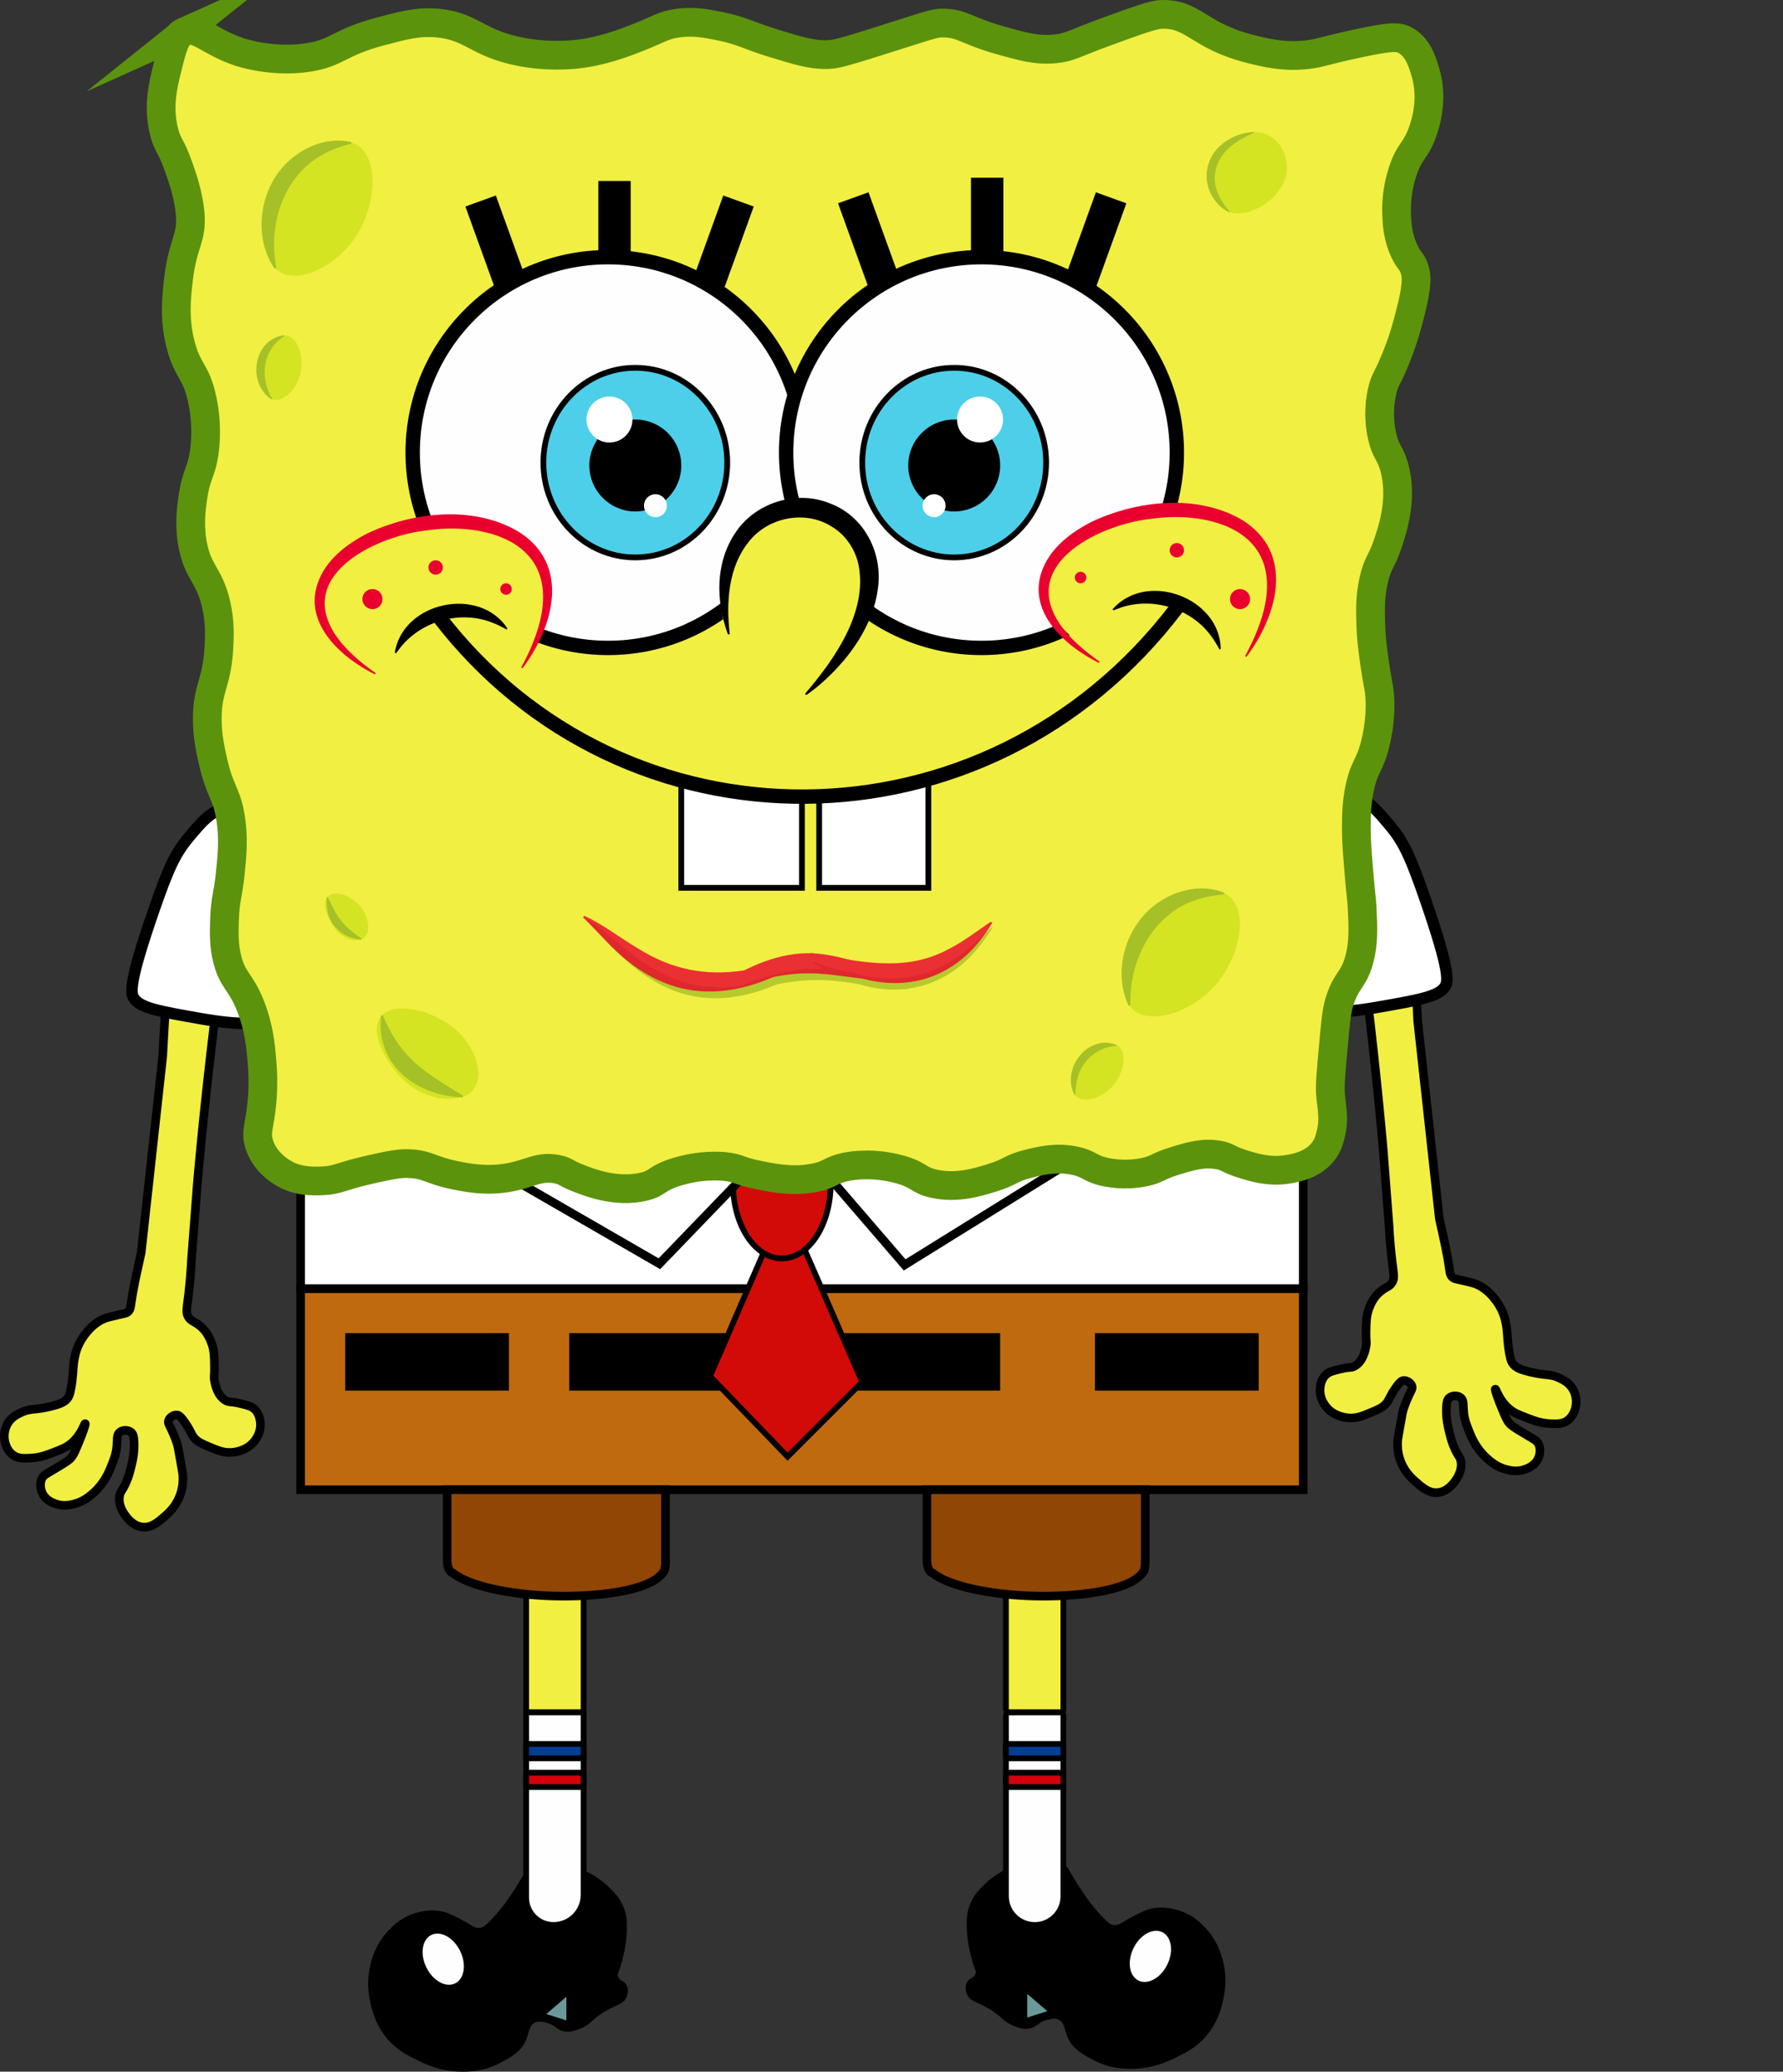<?xml version="1.0" encoding="UTF-8"?>
<svg id="spongeBob" data-name="spongeBob" xmlns="http://www.w3.org/2000/svg" viewBox="0 0 620.65 721.08">
  <rect x="0" y="0" width="620.65" height="721.08" fill="#333333" stroke="none"/>
  <defs>
    <style>
      .spongeBob-1 {
        fill: #d20b08;
      }

      .spongeBob-1, .spongeBob-2, .spongeBob-3, .spongeBob-4, .spongeBob-5, .spongeBob-6, .spongeBob-7, .spongeBob-8, .spongeBob-9, .spongeBob-10, .spongeBob-11, .spongeBob-12, .spongeBob-13, .spongeBob-14, .spongeBob-15, .spongeBob-16, .spongeBob-17, .spongeBob-18, .spongeBob-19 {
        stroke-miterlimit: 10;
      }

      .spongeBob-1, .spongeBob-2, .spongeBob-3, .spongeBob-4, .spongeBob-5, .spongeBob-6, .spongeBob-8, .spongeBob-9, .spongeBob-10, .spongeBob-12, .spongeBob-13, .spongeBob-14, .spongeBob-16, .spongeBob-17, .spongeBob-18, .spongeBob-19 {
        stroke: #000;
      }

      .spongeBob-1, .spongeBob-2, .spongeBob-4, .spongeBob-7, .spongeBob-10, .spongeBob-12, .spongeBob-14, .spongeBob-16, .spongeBob-19 {
        stroke-width: 2px;
      }

      .spongeBob-2, .spongeBob-9, .spongeBob-20 {
        fill: #fefefe;
      }

      .spongeBob-3 {
        fill: #bf6a0f;
      }

      .spongeBob-3, .spongeBob-5, .spongeBob-6, .spongeBob-17, .spongeBob-18 {
        stroke-width: 3px;
      }

      .spongeBob-4, .spongeBob-5, .spongeBob-21, .spongeBob-15 {
        fill: #f1ef42;
      }

      .spongeBob-22 {
        opacity: .5;
      }

      .spongeBob-6 {
        fill: #904605;
      }

      .spongeBob-23 {
        fill: #5c930c;
      }

      .spongeBob-7 {
        stroke: #fff;
      }

      .spongeBob-7, .spongeBob-13, .spongeBob-16, .spongeBob-17 {
        fill: #fff;
      }

      .spongeBob-8 {
        fill: none;
        stroke-linecap: round;
      }

      .spongeBob-8, .spongeBob-9 {
        stroke-width: 5px;
      }

      .spongeBob-24 {
        opacity: .8;
      }

      .spongeBob-25 {
        opacity: .4;
      }

      .spongeBob-11 {
        stroke: #e9002e;
      }

      .spongeBob-11, .spongeBob-26 {
        fill: #e9002e;
      }

      .spongeBob-12 {
        fill: #4dcfe9;
      }

      .spongeBob-13 {
        stroke-width: 4px;
      }

      .spongeBob-14 {
        fill: #003e94;
      }

      .spongeBob-27 {
        fill: #6b9999;
      }

      .spongeBob-15 {
        stroke: #5c930c;
        stroke-width: 10px;
      }

      .spongeBob-28 {
        fill: #b7da02;
      }

      .spongeBob-18 {
        fill: #914605;
      }

      .spongeBob-19 {
        fill: #d4000b;
      }
    </style>
  </defs>
  <g>
    <path d="M183.15,651.02c-.68,.74-.3,.68-3,5-1.99,3.19-3.53,5.35-4,6-.53,.74-2.7,3.74-6,7-1.31,1.3-2,1.84-3,2-1.61,.25-2.81-.7-5-2,0,0-2.99-1.77-6-3-5.27-2.16-10.7-.42-12,0-4.7,1.51-7.48,4.39-9,6-4.1,4.35-5.45,9.02-6,11-1.93,6.96-.57,12.7,0,15,.61,2.47,1.9,7.37,6,12,3.29,3.72,6.77,5.42,10,7,3.06,1.5,7.63,3.68,14,4,2.82,.14,8.72,.36,15-3,3.6-1.93,7.33-3.93,9-8,1.01-2.46,.99-5,3-6,1.31-.66,2.77-.3,4,0,3.11,.76,3.53,2.4,6,3,2.2,.53,4.1-.23,6-1,3.24-1.3,3.26-2.5,7-5,5.07-3.39,7.91-3.11,9-6,.12-.33,.88-2.33,0-4-.86-1.64-2.53-1.51-3-3-.3-.93,.2-1.47,1-4,.34-1.09,.56-2.06,1-4,.23-1.02,.86-3.87,1-7,.12-2.78,.25-5.71-1-9-1.25-3.28-3.25-5.26-5-7-3.61-3.58-7.35-5.32-9-6-5.3-2.2-15.74-4.64-20,0Z"/>
    <ellipse class="spongeBob-20" cx="154.28" cy="681.94" rx="6.54" ry="9.39" transform="translate(-285.22 138.17) rotate(-26.2)"/>
    <polygon class="spongeBob-27" points="190.15 701.02 197.15 703.24 197.15 695.02 190.15 701.02"/>
  </g>
  <g>
    <path d="M371.57,650.02c.68,.74,.3,.68,3,5,1.99,3.19,3.53,5.35,4,6,.53,.74,2.7,3.74,6,7,1.31,1.3,2,1.84,3,2,1.61,.25,2.81-.7,5-2,0,0,2.99-1.77,6-3,5.27-2.16,10.7-.42,12,0,4.7,1.51,7.48,4.39,9,6,4.1,4.35,5.45,9.02,6,11,1.93,6.96,.57,12.7,0,15-.61,2.47-1.9,7.37-6,12-3.29,3.72-6.77,5.42-10,7-3.06,1.5-7.63,3.68-14,4-2.82,.14-8.72,.36-15-3-3.6-1.93-7.33-3.93-9-8-1.01-2.46-.99-5-3-6-1.31-.66-2.77-.3-4,0-3.11,.76-3.53,2.4-6,3-2.2,.53-4.1-.23-6-1-3.24-1.3-3.26-2.5-7-5-5.07-3.39-7.91-3.11-9-6-.12-.33-.88-2.33,0-4,.86-1.64,2.53-1.51,3-3,.3-.93-.2-1.47-1-4-.34-1.09-.56-2.06-1-4-.23-1.02-.86-3.87-1-7-.12-2.78-.25-5.71,1-9,1.25-3.28,3.25-5.26,5-7,3.61-3.58,7.35-5.32,9-6,5.3-2.2,15.74-4.64,20,0Z"/>
    <ellipse class="spongeBob-20" cx="400.44" cy="680.94" rx="9.39" ry="6.54" transform="translate(-387.33 739.61) rotate(-63.8)"/>
    <polygon class="spongeBob-27" points="364.57 700.02 357.57 702.24 357.57 694.02 364.57 700.02"/>
  </g>
  <g>
    <rect class="spongeBob-4" x="183.15" y="547.02" width="20" height="49" rx=".03" ry=".03"/>
    <path class="spongeBob-2" d="M183.18,596.02h19.94s.03,.01,.03,.03v63.48c0,5.79-4.7,10.49-10.49,10.49h0c-5.25,0-9.51-4.26-9.51-9.51v-64.46s.01-.03,.03-.03Z"/>
    <rect class="spongeBob-14" x="183.15" y="607.02" width="20" height="5" rx=".03" ry=".03"/>
    <rect class="spongeBob-19" x="183.15" y="617.02" width="20" height="5" rx=".03" ry=".03"/>
  </g>
  <g>
    <rect class="spongeBob-4" x="350.15" y="547.02" width="20" height="49" rx="1.1" ry="1.1"/>
    <path class="spongeBob-2" d="M351.25,596.02h17.81c.6,0,1.1,.49,1.1,1.1v62.96c0,5.49-4.46,9.95-9.95,9.95h0c-5.55,0-10.05-4.5-10.05-10.05v-62.85c0-.6,.49-1.1,1.1-1.1Z"/>
    <rect class="spongeBob-14" x="350.15" y="607.02" width="20" height="5" rx="1.1" ry="1.1"/>
    <rect class="spongeBob-19" x="350.15" y="617.02" width="20" height="5" rx="1.1" ry="1.1"/>
  </g>
  <rect class="spongeBob-3" x="104.65" y="448.52" width="349" height="70"/>
  <rect x="291.15" y="464.02" width="57" height="20"/>
  <rect x="198.15" y="464.02" width="57" height="20"/>
  <rect x="120.15" y="464.02" width="57" height="20"/>
  <rect class="spongeBob-17" x="104.65" y="398.52" width="349" height="50"/>
  <g>
    <polygon class="spongeBob-1" points="273.15 419.02 247.15 479.02 274.15 507.02 300.15 481.02 273.15 419.02"/>
    <ellipse class="spongeBob-1" cx="272.15" cy="412.02" rx="17" ry="26"/>
  </g>
  <polygon class="spongeBob-17" points="229.53 439.87 155.92 397.37 179.42 356.66 262.65 405.52 229.53 439.87"/>
  <polyline class="spongeBob-17" points="396.65 389.52 314.9 440.27 280.65 400.52"/>
  <path class="spongeBob-5" d="M58.65,347.52c-.83,.78-.92,1.9-1,3-.6,8.5-1,17-1,17,0,0-7.06,64.51-7.5,68.5h0c-1.9,8.56-2.85,12.84-3.5,17.5-.2,1.46-.29,2.31-1,3-.8,.78-1.72,.64-5.94,1.73-.55,.14-.91,.23-1.06,.27-4.49,1.16-8.18,5.42-10,9-1.45,2.87-1.83,5.68-2,7-.32,2.55-.19,4.87-1,9-.35,1.78-.58,2.39-1,3-.98,1.43-2.52,2.16-6,3-5.94,1.43-6.87,.59-10,2-1.56,.7-3.65,1.68-5,4-1.59,2.74-1.1,5.51-1,6,.14,.72,.67,3.41,3,5,1.75,1.2,3.57,1.11,6,1,3.17-.15,5.51-1.04,8-2,2.94-1.14,4.41-1.71,6-3,3.7-3,4.72-7.12,5-7,.25,.11-.86,3.22-2,6-1.35,3.28-2.02,4.92-3,6-.84,.92-2.56,1.95-6,4-2.67,1.59-3.42,1.9-4,3-1.16,2.2-.13,4.69,0,5,1.19,2.77,4.01,3.68,5,4,2.52,.81,4.68,.32,6,0,3.42-.83,5.61-2.75,7-4,3.67-3.3,5.23-7.09,6-9,1.02-2.53,1.75-4.35,2-7,.24-2.52-.11-4.06,1-5,1.04-.88,2.94-.9,4,0,.72,.61,.91,1.52,1,3,.2,3.18-.25,6.09-1,9-.58,2.27-1,3.9-2,6-1.16,2.44-1.71,2.56-2,4-.68,3.37,1.54,6.38,2,7,.68,.91,2.71,3.67,6,4,3.12,.31,5.47-1.77,8-4,1.22-1.08,3.61-3.27,5-7,1.16-3.11,1.06-5.82,1-7-.02-.49-.35-2.34-1-6-.63-3.52-.72-4.16-1-5-.89-2.71-2-5-2-5-.79-1.63-1.21-2.19-1-3,.31-1.17,1.75-2.14,3-2,.55,.06,1.23,.36,3,3,1.97,2.94,1.84,3.66,3,5,1.21,1.4,2.5,1.94,5,3,3.19,1.35,5.23,2.21,8,2,.85-.06,5.23-.4,8-4,.49-.64,2.16-2.87,2-6-.04-.73-.16-3.24-2-5-1.07-1.03-2.38-1.35-5-2-3.53-.87-3.71-.29-5-1-3.08-1.69-3.82-5.93-4-7-.29-1.7,.07-1.66,0-5-.07-3.59-.11-5.61-1-8-.47-1.26-1.47-3.96-4-6-2.19-1.77-3.03-1.56-4-3-1.07-1.59-.6-2.98,0-8,.74-6.13,1-12,1-12,1.7-22.33,2-26,2-26s1.91-23.3,6-57c0-.02,.94-4.95-1-7-1-1.06-1.92-.53-7-1-4.94-.46-6.72-1.21-8,0Z"/>
  <path class="spongeBob-5" d="M491.51,335.52c.83,.78,.92,1.9,1,3,.6,8.5,1,17,1,17,0,0,7.06,64.51,7.5,68.5h0c1.9,8.56,2.85,12.84,3.5,17.5,.2,1.46,.29,2.31,1,3,.8,.78,1.72,.64,5.94,1.73,.55,.14,.91,.23,1.06,.27,4.49,1.16,8.18,5.42,10,9,1.45,2.87,1.83,5.68,2,7,.32,2.55,.19,4.87,1,9,.35,1.78,.58,2.39,1,3,.98,1.43,2.52,2.16,6,3,5.94,1.43,6.87,.59,10,2,1.56,.7,3.65,1.68,5,4,1.59,2.74,1.1,5.51,1,6-.14,.72-.67,3.41-3,5-1.75,1.2-3.57,1.11-6,1-3.17-.15-5.51-1.04-8-2-2.94-1.14-4.41-1.71-6-3-3.7-3-4.72-7.12-5-7-.25,.11,.86,3.22,2,6,1.35,3.28,2.02,4.92,3,6,.84,.92,2.56,1.95,6,4,2.67,1.59,3.42,1.9,4,3,1.16,2.2,.13,4.69,0,5-1.19,2.77-4.01,3.68-5,4-2.52,.81-4.68,.32-6,0-3.42-.83-5.61-2.75-7-4-3.67-3.3-5.23-7.09-6-9-1.02-2.53-1.75-4.35-2-7-.24-2.52,.11-4.06-1-5-1.04-.88-2.94-.9-4,0-.72,.61-.91,1.52-1,3-.2,3.18,.25,6.09,1,9,.58,2.27,1,3.9,2,6,1.16,2.44,1.71,2.56,2,4,.68,3.37-1.54,6.38-2,7-.68,.91-2.71,3.67-6,4-3.12,.31-5.47-1.77-8-4-1.22-1.08-3.61-3.27-5-7-1.16-3.11-1.06-5.82-1-7,.02-.49,.35-2.34,1-6,.63-3.52,.72-4.16,1-5,.89-2.71,2-5,2-5,.79-1.63,1.21-2.19,1-3-.31-1.17-1.75-2.14-3-2-.55,.06-1.23,.36-3,3-1.97,2.94-1.84,3.66-3,5-1.21,1.4-2.5,1.94-5,3-3.19,1.35-5.23,2.21-8,2-.85-.06-5.23-.4-8-4-.49-.64-2.16-2.87-2-6,.04-.73,.16-3.24,2-5,1.07-1.03,2.38-1.35,5-2,3.53-.87,3.71-.29,5-1,3.08-1.69,3.82-5.93,4-7,.29-1.7-.07-1.66,0-5,.07-3.59,.11-5.61,1-8,.47-1.26,1.47-3.96,4-6,2.19-1.77,3.03-1.56,4-3,1.07-1.59,.6-2.98,0-8-.74-6.13-1-12-1-12-1.7-22.33-2-26-2-26s-1.91-23.3-6-57c0-.02-.94-4.95,1-7,1-1.06,1.92-.53,7-1,4.94-.46,6.72-1.21,8,0Z"/>
  <path class="spongeBob-13" d="M78.65,281.52c-4.92,.33-8.37,4.46-13,10-4.7,5.62-7.12,10.93-12,25-9.2,26.51-8.11,29.32-7,31,2.23,3.35,9.15,4.57,23,7,15.07,2.65,19.36,1.5,21,1,1.57-.48,10.24-3.14,15-11,6.04-9.99,1.76-21.72-2-32-1.44-3.94-11.66-31.9-25-31Z"/>
  <path class="spongeBob-13" d="M470.94,277.52c4.92,.33,8.37,4.46,13,10,4.7,5.62,7.12,10.93,12,25,9.2,26.51,8.11,29.32,7,31-2.23,3.35-9.15,4.57-23,7-15.07,2.65-19.36,1.5-21,1-1.57-.48-10.24-3.14-15-11-6.04-9.99-1.76-21.72,2-32,1.44-3.94,11.66-31.9,25-31Z"/>
  <path class="spongeBob-15" d="M64.15,11.02c4.6-2.07,8.45,3.43,19,7,1.07,.36,11.74,3.85,24,2,10.27-1.55,10.75-5.19,25-9,8.34-2.23,13.34-3.57,20-3,12.11,1.04,13.77,7.03,29,10,2.8,.55,9.5,1.66,18,1,9.94-.78,18.73-4.33,23-6,7.1-2.78,8.73-4.31,14-5,5.21-.68,9.28,.08,14,1,7.98,1.56,10.26,3.33,19,6,8.64,2.64,12.95,3.95,18,4,3.75,.03,5.69-.54,26-7,11.57-3.68,12.57-4.01,15-4,6.86,.03,8.23,2.69,20,6,7.84,2.21,12.7,3.58,19,3,5.33-.49,6.78-1.92,18-6,10.81-3.93,16.21-5.9,19-6,11.43-.41,12.88,7.44,31,12,5.41,1.36,11.78,2.97,20,2,4.6-.54,5.78-1.42,18-4,10.98-2.32,13.49-2.35,16-1,4.37,2.35,5.88,7.31,7,11,2.94,9.67-.08,18.43-1,21-2.46,6.86-4.61,6.44-7,14-2,6.33-2.07,11.58-2,14,.09,3.36,.24,8.5,3,14,1.53,3.04,2.1,2.7,3,5,1.09,2.79,1.27,5.9-1,15-1.14,4.56-2.33,9.26-5,16-3.19,8.06-3.99,7.65-5,12-.51,2.18-1.74,8.47,0,16,1.23,5.31,2.53,5.16,4,10,3.34,11.01-.32,21.97-2,27-2.23,6.69-3.62,6.81-5,13-1.26,5.65-1.13,10.18-1,15,.19,6.75,1.16,12.8,2,18,.69,4.28,.79,4,1,6,.28,2.65,.63,8.25-1,16-2.02,9.6-4.29,9.19-6,18-1,5.13-1,9.24-1,14,0,4.22,.33,8.15,1,16,.71,8.4,.85,7.69,1,11,.33,7.28,.56,12.29-1,18-2.02,7.41-4.57,6.85-7,15-.91,3.04-1.27,7.03-2,15-.85,9.29-1.27,13.93-1,17,.43,4.85,1.43,8.57,0,14-.44,1.69-.86,3.26-2,5-3.61,5.49-10.47,6.59-13,7-6.47,1.04-11.94-.7-16-2-4.99-1.59-4.61-2.4-8-3-5.23-.93-9.63,.36-15,2-6.62,2.02-6.24,3.06-11,4-2.38,.47-7.24,1.16-13,0-5.89-1.18-5.66-2.87-11-4-6.41-1.36-11.88-.01-16,1-6.54,1.61-6.08,2.88-13,5-5.13,1.57-12.14,3.72-20,2-5.73-1.26-4.91-3.04-12-5-9.11-2.52-16.56-1.26-18-1-6.44,1.17-5.69,2.84-12,4-7.26,1.34-13.51,.09-19-1-7.37-1.47-6.82-2.5-12-3-1.48-.14-8.4-.73-17,2-7.11,2.26-5.78,3.74-11,5-9.55,2.31-19.02-1.43-23-3-4.51-1.78-4.17-2.39-7-3-6.69-1.44-9.73,1.74-18,3-7.53,1.15-13.81-.14-18-1-8.28-1.7-9.41-3.8-16-4-3.51-.11-6.67,.6-13,2-10.63,2.36-11.42,3.8-17,4-3.46,.12-8.77,.31-14-3-1.08-.68-6.23-3.94-8-10-1.22-4.18,.23-6.03,1-14,.66-6.82,.24-12.09,0-15-.39-4.61-.96-11.36-4-19-3.42-8.59-6.08-8.54-8-16-1.28-4.97-1.15-9.1-1-14,.22-7.02,1.23-8.47,2-16,.65-6.29,1.29-12.6,0-20-1.43-8.18-3.6-8.4-6-19-.94-4.16-2.02-8.91-2-15,.03-10.55,3.29-12.18,4-24,.25-4.14,.56-9.44-1-16-2.36-9.89-6.13-10.65-8-20-1.43-7.13-.55-13.23,0-17,1.19-8.23,2.99-8.43,4-16,.3-2.28,1.16-9.93-1-19-2.11-8.85-4.62-8.68-7-17-2.71-9.5-1.73-17.78-1-24,1.53-12.94,4.84-13.79,4-23-.58-6.33-2.74-12.44-4-16-2.74-7.76-3.75-7.16-5-12-2.27-8.75-.43-16.22,1-22,1.91-7.73,2.86-11.59,6-13Z"/>
  <g>
    <circle class="spongeBob-9" cx="211.65" cy="157.52" r="68"/>
    <ellipse class="spongeBob-12" cx="221.15" cy="161.02" rx="32" ry="33"/>
    <circle class="spongeBob-10" cx="221.15" cy="162.02" r="15"/>
    <circle class="spongeBob-7" cx="212.15" cy="146.02" r="7"/>
    <circle class="spongeBob-7" cx="228.15" cy="176.02" r="3"/>
  </g>
  <g>
    <circle class="spongeBob-9" cx="341.65" cy="157.52" r="68"/>
    <ellipse class="spongeBob-12" cx="332.15" cy="161.02" rx="32" ry="33"/>
    <circle class="spongeBob-10" cx="332.15" cy="162.02" r="15"/>
    <circle class="spongeBob-7" cx="341.15" cy="146.02" r="7"/>
    <circle class="spongeBob-7" cx="325.15" cy="176.02" r="3"/>
  </g>
  <ellipse class="spongeBob-21" cx="151.65" cy="209.52" rx="39.5" ry="29.5"/>
  <ellipse class="spongeBob-21" cx="402.65" cy="205.02" rx="38.5" ry="26"/>
  <path class="spongeBob-26" d="M130.51,234.72c-11.31-5.55-24.89-17.37-19.92-31.7,2.77-8.15,10.17-13.75,17.53-17.46,15.71-7.38,36.51-9.68,52.02-.72,18.64,11.36,12.76,33.15,1.72,47.79,0,0-.44-.24-.44-.24,1.54-2.94,3.04-5.9,4.22-8.99,2.42-6.08,4.05-12.75,3.16-19.3-2.56-18.16-24.55-21.76-39.69-19.56-17.35,1.69-46.12,15.01-32.56,36.13,3.64,5.51,8.84,9.83,14.23,13.64l-.28,.41h0Z"/>
  <path class="spongeBob-26" d="M382.51,230.72c-11.31-5.55-24.89-17.37-19.92-31.7,2.77-8.15,10.17-13.75,17.53-17.46,15.71-7.38,36.51-9.68,52.02-.72,18.64,11.36,12.76,33.15,1.72,47.79,0,0-.44-.24-.44-.24,1.54-2.94,3.04-5.9,4.22-8.99,2.42-6.08,4.05-12.75,3.16-19.3-2.56-18.16-24.55-21.76-39.69-19.56-17.35,1.69-46.12,15.01-32.56,36.13,3.64,5.51,8.84,9.83,14.23,13.64l-.28,.41h0Z"/>
  <circle class="spongeBob-11" cx="129.65" cy="208.52" r="3"/>
  <circle class="spongeBob-11" cx="151.65" cy="197.52" r="2"/>
  <circle class="spongeBob-11" cx="409.65" cy="191.52" r="2"/>
  <circle class="spongeBob-11" cx="176.15" cy="205.02" r="1.5"/>
  <path d="M137.43,227.14c2.82-17.67,29.35-23.34,39.19-8.43,0,0-.27,.42-.27,.42-1.42-.83-3.39-1.81-4.9-2.38-11.09-4.41-24.47-.77-31.96,8.48,0,0-1.65,2.18-1.65,2.18l-.42-.27h0Z"/>
  <path d="M387.32,212.01c11.84-13.43,37.29-4.02,37.62,13.85,0,0-.45,.21-.45,.21-.75-1.46-1.9-3.34-2.87-4.64-7.01-9.66-20.26-13.74-31.54-9.93,0,0-2.56,.96-2.56,.96l-.21-.45h0Z"/>
  <circle class="spongeBob-11" cx="431.65" cy="208.52" r="3"/>
  <circle class="spongeBob-11" cx="376.15" cy="201.02" r="1.5"/>
  <ellipse class="spongeBob-21" cx="276.65" cy="209.02" rx="25.5" ry="32"/>
  <path d="M253.3,220.56c-4.09-11.36-4.46-24.66,2.82-35.34,6.9-10.3,21.18-14.76,32.73-10.02,12.22,4.53,18.67,17.68,16.67,30.17-1.29,9.23-6.11,17.77-11.87,24.6-3.84,4.45-8.01,8.47-12.74,11.79-.33,.27-.81-.08-.52-.47,10.17-11.94,21.68-28.2,18.47-44.65-1.13-5.34-4.34-10.22-8.96-13.11-9.34-6.21-22.61-3.61-29.39,5.2-6.99,8.83-7.77,20.9-6.51,31.74,.06,.43-.61,.54-.69,.09h0Z"/>
  <rect x="167.04" y="69.03" width="11.27" height="31.64" transform="translate(-18.56 63.77) rotate(-19.88)"/>
  <rect x="246.04" y="69.03" width="11.27" height="31.64" transform="translate(459.51 250.22) rotate(-160.12)"/>
  <rect x="208.27" y="62.99" width="11.27" height="28.52"/>
  <rect x="296.76" y="67.91" width="11.27" height="31.64" transform="translate(-10.45 107.81) rotate(-19.88)"/>
  <rect x="375.76" y="67.91" width="11.27" height="31.64" transform="translate(711.59 292.16) rotate(-160.12)"/>
  <rect x="337.99" y="61.87" width="11.27" height="28.52"/>
  <polygon class="spongeBob-16" points="279.15 309.02 237.15 309.02 237.15 272.02 279.15 277.02 279.15 309.02"/>
  <polygon class="spongeBob-16" points="323.15 309.02 285.15 309.02 285.15 277.02 323.15 272.02 323.15 309.02"/>
  <path class="spongeBob-8" d="M152.65,214.52c64.45,84.36,191,84,257-3"/>
  <g class="spongeBob-22">
    <path class="spongeBob-28" d="M399.62,322.41c-7.65,11.16-11.57,24.75-4.47,29.61,7.09,4.86,22.52-.85,30.17-12.01,7.65-11.16,8.73-25.24,1-29.01-8.16-3.98-19.04,.25-26.69,11.42Z"/>
    <path class="spongeBob-23" d="M392.85,350.03c-4.57-9.73-2.47-21.74,4.21-30.18,6.6-8.47,18.91-13.2,29.08-9.13,0,0,.02,.6,.02,.6-2.12,.17-4.96,.57-6.98,1.09-15.73,3.66-24.94,18.56-25.64,34.05,0,0-.09,3.55-.09,3.55,0,0-.6,.02-.6,.02h0Z"/>
  </g>
  <g class="spongeBob-22">
    <path class="spongeBob-28" d="M377.04,368.93c-3.37,4.92-5.1,10.91-1.97,13.06s9.93-.37,13.3-5.3,3.85-11.13,.44-12.8c-3.6-1.75-8.4,.11-11.77,5.04Z"/>
    <path class="spongeBob-23" d="M374.04,381.11c-4.84-9.1,4.71-21.45,14.7-17.36,0,0,.01,.3,.01,.3-6.36,.21-11.91,4.79-13.57,10.89-.58,1.99-.85,4.07-.84,6.16,0,0-.3,.01-.3,.01h0Z"/>
  </g>
  <g class="spongeBob-22">
    <path class="spongeBob-28" d="M97.91,65.16c-5.79,12.23-7.51,26.26,.26,29.94,7.77,3.68,22.1-4.39,27.89-16.63,5.79-12.23,4.63-26.31-3.6-28.8-8.69-2.64-18.76,3.26-24.55,15.49Z"/>
    <path class="spongeBob-23" d="M95.58,93.5c-6.05-8.89-5.87-21.08-.61-30.46,5.18-9.41,16.59-16.02,27.27-13.61,0,0,.12,.59,.12,.59-2.07,.5-4.8,1.35-6.73,2.18-14.96,6.1-21.7,22.26-19.94,37.67,0,0,.47,3.52,.47,3.52,0,0-.59,.12-.59,.12h0Z"/>
  </g>
  <g class="spongeBob-22">
    <path class="spongeBob-28" d="M91.21,126.87c-.57,5.94,.82,12.02,4.6,12.38s8.51-5.14,9.07-11.08-2.02-11.61-5.81-11.41c-4,.21-7.29,4.17-7.86,10.11Z"/>
    <path class="spongeBob-23" d="M94.48,138.98c-8.64-5.62-6.27-21.04,4.46-22.3,0,0,.15,.26,.15,.26-7.76,4.71-8.76,14.47-4.35,21.89,0,0-.26,.15-.26,.15h0Z"/>
  </g>
  <g class="spongeBob-22">
    <path class="spongeBob-28" d="M421.38,58.71c-1.09,7.46,1.59,15.09,8.89,15.54s16.45-6.45,17.54-13.91c1.09-7.46-3.91-14.57-11.23-14.32-7.73,.26-14.1,5.23-15.19,12.69Z"/>
    <path class="spongeBob-23" d="M427.84,73.92c-10.18-5.57-10.49-19.11-.49-25.15,2.8-1.73,5.9-2.68,9.06-2.83l.11,.28c-2.73,1.18-5.37,2.57-7.68,4.41-4.71,3.55-7.36,9.82-5.31,15.54,.93,2.79,2.59,5.32,4.54,7.54l-.22,.2h0Z"/>
  </g>
  <g class="spongeBob-22">
    <path class="spongeBob-28" d="M137.68,372.87c-6.43-8.04-9.42-17.66-2.82-20.83s20.26,1.3,26.69,9.35c6.43,8.04,6.84,17.92-.28,20.3-7.52,2.52-17.15-.78-23.59-8.82Z"/>
    <path class="spongeBob-23" d="M133.27,353.41c6.27,15.14,14.56,19.7,27.87,27.96,0,0-.04,.6-.04,.6-11.72-.34-23.68-6.3-27.5-18.02-.77-2.51-1.18-5.14-1.14-7.76,.05-.95,.14-1.9,.21-2.84l.6,.06h0Z"/>
  </g>
  <g class="spongeBob-22">
    <path class="spongeBob-28" d="M115.93,322.32c-2.74-4.16-4.01-9.13-1.2-10.77s8.62,.67,11.36,4.83,2.91,9.27-.12,10.5c-3.2,1.3-7.3-.4-10.03-4.56Z"/>
    <path class="spongeBob-23" d="M114.07,312.25c1.58,3.2,2.71,5.75,4.74,8.29,2.02,2.55,4.18,4.11,7.1,6.19,0,0-.02,.3-.02,.3-5.47-.12-10.58-4.06-11.77-9.46-.46-1.74-.55-3.57-.34-5.34l.3,.03h0Z"/>
  </g>
  <g class="spongeBob-25">
    <g>
      <path class="spongeBob-23" d="M204.28,319.87c6.24,4,11.43,9.17,17.41,13.44,11.5,8.72,24.22,12.24,38.51,9.48,6.91-1.21,13.78-3.54,20.85-5.95l.2,.35c-3.21,1.81-6.45,3.57-9.84,5.01-24,10.62-42.49,4.79-59.72-14.13-2.55-2.65-5.01-5.39-7.67-7.9l.27-.29h0Z"/>
      <path class="spongeBob-23" d="M283.26,334.85c16.48,5.71,32.94,9.52,48.37-.69,4.88-3.14,9.09-7.15,13.36-11.25,0,0,.34,.21,.34,.21-1.61,2.52-3.32,5-5.26,7.29-10.36,12.4-25.24,16.86-40.71,12.25-5.8-1.61-11.26-4.26-16.3-7.47,0,0,.21-.34,.21-.34h0Z"/>
      <path class="spongeBob-23" d="M316.1,344.21c-10.09,.17-19.46-2.66-29.32-3.06-12.6-.51-24.2,3.42-36.55,6.05,0,0-.17-.36-.17-.36,16.1-8.05,31.79-12.6,49.63-7.42,5.54,1.38,10.97,3.08,16.5,4.41l-.09,.39h0Z"/>
    </g>
  </g>
  <g class="spongeBob-24">
    <path class="spongeBob-26" d="M203.39,318.76c6.75,3.1,12.54,7.78,18.74,11.39,11.62,7.27,23.15,9.63,36.68,7.65,6.72-.86,13.64-2.62,21.17-4.09l.35,.61c-25.81,15.38-48.52,15.54-69.8-7.2-2.55-2.62-5-5.33-7.61-7.84l.47-.51h0Z"/>
    <path class="spongeBob-26" d="M282.33,331.72c16.58,2.94,32.5,6.95,47.77-1.31,5.07-2.55,9.98-6.28,14.75-9.58,0,0,.59,.37,.59,.37-1.61,2.57-3.34,5.09-5.32,7.42-10.77,12.64-26.03,16.4-41.7,11.47-5.85-1.73-11.36-4.46-16.46-7.78,0,0,.37-.59,.37-.59h0Z"/>
    <path class="spongeBob-26" d="M314.07,340.36c-11.25,2.09-22.56-1.79-33.12-1.57-10.68,.02-20.49,3.72-31.61,5.52,0,0-.38-.59-.38-.59,9.5-6.33,20.24-11.73,31.92-11.93,10.18-.05,19.64,4.01,29.23,6.77,0,0,4.11,1.12,4.11,1.12,0,0-.16,.68-.16,.68h0Z"/>
  </g>
  <rect x="381.15" y="464.02" width="57" height="20"/>
  <path class="spongeBob-18" d="M155.65,518.52v23.05c-.04,.29-.04,.58,0,.87v.48c0,1.67,.46,4.19,2,4.6,5.81,4.73,20.75,7.61,35,8,15.1,.41,33.33-1.71,38-8,.78-.45,1-2.66,1-3.63v-25.37h-76Z"/>
  <path class="spongeBob-6" d="M322.65,518.52v23.05c-.04,.29-.04,.58,0,.87v.48c0,1.67,.46,4.19,2,4.6,5.81,4.73,20.75,7.61,35,8,15.1,.41,33.33-1.71,38-8,.78-.45,1-2.66,1-3.63v-25.37h-76Z"/>
</svg>